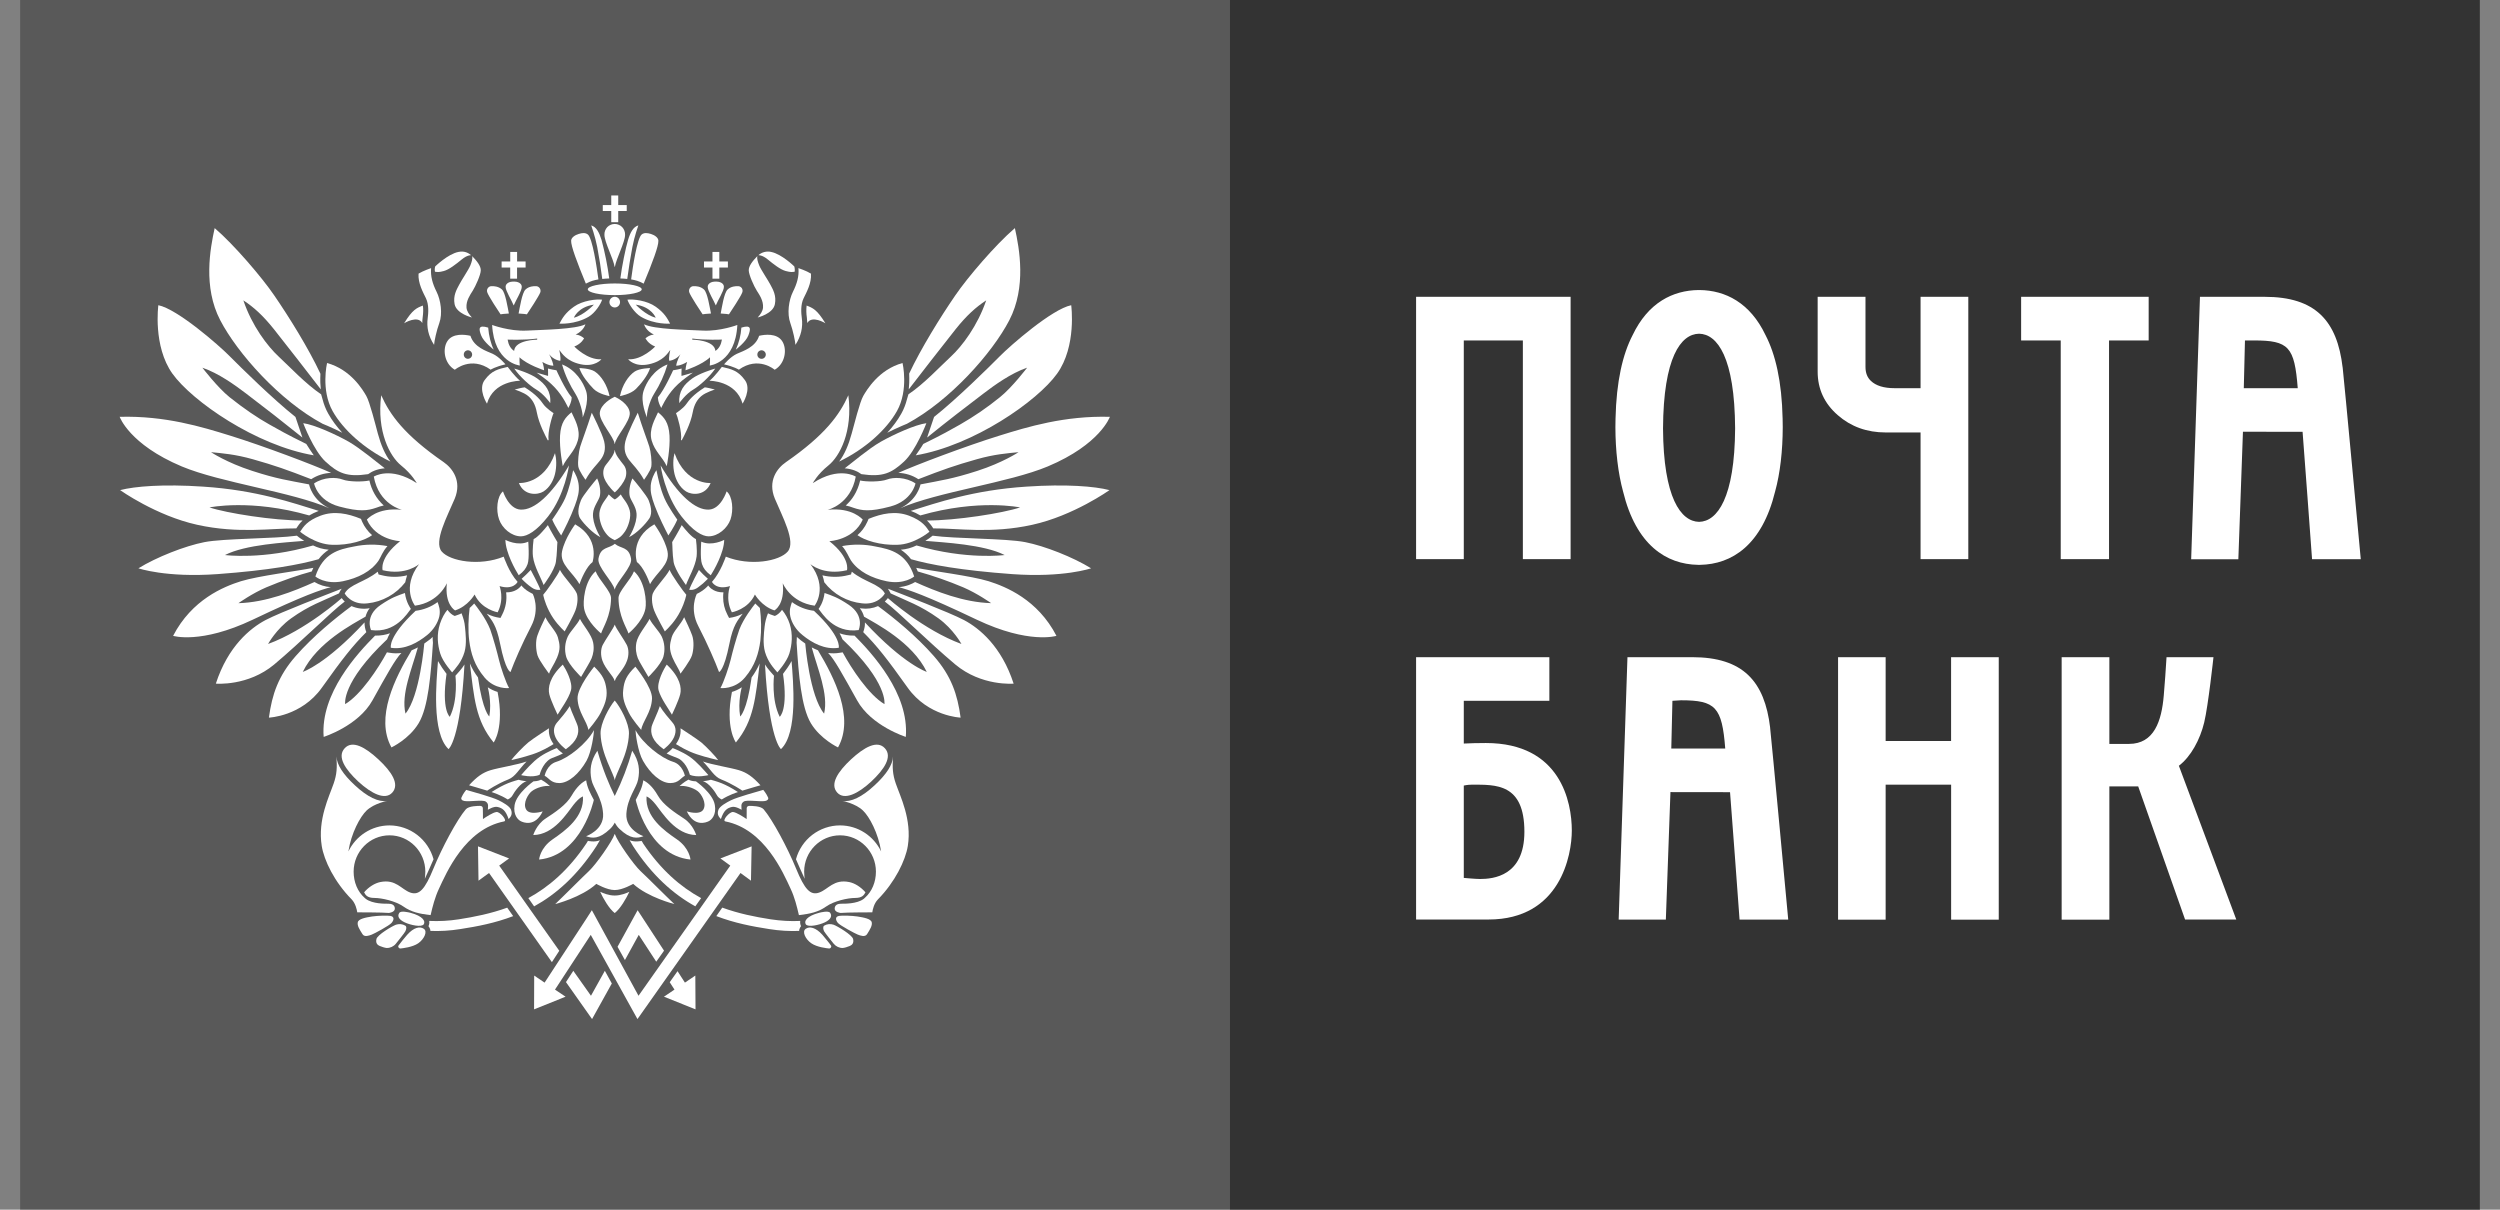 <svg width="62" height="30" viewBox="0 0 62 30" fill="none" xmlns="http://www.w3.org/2000/svg">
<rect x="0" y="0" width="62" height="30" fill="#808080" stroke="none"/>
<g clip-path="url(#clip0_2006_1092)">
<path opacity="0.5" fill-rule="evenodd" clip-rule="evenodd" d="M0.5 30H30.5V0H0.5V30Z" fill="#333333"/>
<path fill-rule="evenodd" clip-rule="evenodd" d="M30.5 30H61.5V0H30.5V30Z" fill="#333333"/>
<path fill-rule="evenodd" clip-rule="evenodd" d="M55.646 9.626C55.649 9.494 55.673 8.568 55.675 8.443H55.898C56.76 8.443 56.904 8.597 56.984 9.627H55.646V9.626ZM58.097 9.112C57.962 7.96 57.428 7.361 56.165 7.361H54.559L54.341 13.869H55.511C55.511 13.869 55.619 10.85 55.625 10.707L57.104 10.709C57.117 10.84 57.339 13.868 57.339 13.868H58.547C58.547 13.868 58.132 9.398 58.098 9.112H58.097ZM41.448 18.564C41.45 18.432 41.474 17.505 41.476 17.38L41.687 17.367C42.548 17.367 42.706 17.535 42.786 18.564H41.448V18.564ZM43.9 18.049C43.764 16.898 43.229 16.298 41.967 16.298H40.361L40.143 22.806H41.313C41.313 22.806 41.42 19.787 41.427 19.644L42.905 19.646C42.919 19.778 43.141 22.806 43.141 22.806H44.348C44.348 22.806 43.933 18.335 43.899 18.049H43.9ZM35.119 7.361V13.867H36.302V8.443H37.767V13.867H38.951V7.361H35.119ZM47.63 9.627H46.986C46.72 9.627 46.522 9.566 46.397 9.445C46.307 9.36 46.264 9.246 46.264 9.097V7.361H45.078V9.218C45.078 9.647 45.246 10.009 45.577 10.296C45.902 10.581 46.301 10.725 46.764 10.725H47.63V13.867H48.814V7.361H47.63V9.627ZM50.124 7.361V8.443H51.106V13.867H52.304V8.443H53.287V7.361H50.124ZM48.387 16.298V18.377H46.764V16.298H45.584V22.807H46.764V19.459H48.388V22.807H49.569V16.298H48.387ZM36.705 21.799C36.59 21.799 36.302 21.772 36.302 21.772V19.482C36.302 19.482 36.394 19.46 36.496 19.46C37.096 19.46 37.805 19.424 37.805 20.628C37.805 21.732 37.026 21.799 36.705 21.799ZM36.849 18.427C36.645 18.427 36.464 18.432 36.302 18.44V17.38H38.424V16.298H35.119V22.804H36.914C38.704 22.804 38.981 21.195 38.981 20.599C38.981 19.894 38.706 18.427 36.849 18.427ZM41.243 10.625C41.253 8.864 41.684 8.284 42.137 8.276C42.591 8.284 43.021 8.864 43.031 10.625V10.625C43.021 12.345 42.591 12.933 42.137 12.942C41.684 12.933 41.253 12.345 41.243 10.625ZM44.209 10.384C44.189 9.454 44.031 8.787 43.786 8.313C43.401 7.503 42.786 7.201 42.151 7.193L42.147 7.193H42.123C41.488 7.201 40.874 7.503 40.488 8.313C40.243 8.787 40.086 9.454 40.065 10.384L40.062 10.595V10.595C40.063 11.175 40.128 11.736 40.252 12.189C40.577 13.522 41.327 13.994 42.11 14.008L42.127 14.009H42.147L42.164 14.008C42.947 13.994 43.697 13.523 44.023 12.189C44.148 11.737 44.211 11.175 44.212 10.595L44.209 10.384ZM55.46 22.805L54.036 18.991C54.332 18.768 54.562 18.342 54.664 17.917C54.764 17.504 54.894 16.298 54.894 16.298H53.73C53.711 16.617 53.688 16.935 53.661 17.253C53.608 17.875 53.426 18.449 52.798 18.449H52.312C52.311 18.397 52.312 16.298 52.312 16.298H51.129V22.807H52.312V19.502C52.312 19.502 52.938 19.503 53.027 19.502L54.19 22.805H55.46H55.46Z" fill="white"/>
<path fill-rule="evenodd" clip-rule="evenodd" d="M9.454 9.802C9.671 10.288 10.027 10.787 11.003 11.461C11.219 11.611 11.459 11.925 11.278 12.366C11.093 12.806 10.75 13.432 10.954 13.677C11.161 13.92 11.895 14.048 12.492 13.805C12.492 13.805 12.617 14.187 12.837 14.431C12.837 14.431 12.733 14.641 12.389 14.535C12.389 14.535 12.515 14.848 12.342 15.185C12.342 15.185 11.942 15.116 11.77 14.744C11.77 14.744 11.608 15.033 11.287 15.138C11.287 15.138 11.024 15 11.082 14.464C11.082 14.464 10.886 14.941 10.291 15.021C10.291 15.021 9.946 14.581 10.393 13.99C10.393 13.99 10.072 14.28 9.489 14.141C9.489 14.141 9.396 13.839 9.923 13.421C9.923 13.421 9.327 13.398 9.098 12.887C9.098 12.887 9.35 12.574 9.968 12.644C9.968 12.644 9.396 12.516 9.27 11.82C9.27 11.82 9.682 11.553 10.336 11.982C10.336 11.982 10.22 11.762 9.946 11.542C9.671 11.321 9.338 10.706 9.454 9.802ZM11.854 16.8C11.773 16.693 11.706 16.577 11.653 16.454C11.757 17.298 11.792 17.867 12.243 18.414C12.243 18.414 12.515 18.048 12.34 17.16C12.254 17.134 12.172 17.096 12.097 17.045C12.097 17.045 12.2 17.406 12.135 17.768C12.135 17.768 11.974 17.65 11.854 16.8ZM11.074 16.712C10.996 16.611 10.925 16.505 10.862 16.394C10.825 16.885 10.696 18.174 11.124 18.578C11.124 18.578 11.417 18.361 11.519 16.479C11.457 16.585 11.349 16.697 11.295 16.758C11.295 16.758 11.367 17.355 11.155 17.777C11.155 17.777 10.944 17.614 11.074 16.712ZM10.056 17.698C10.414 17.263 10.522 15.96 10.522 15.96C10.572 15.926 10.621 15.889 10.673 15.849C10.691 15.832 10.712 15.815 10.73 15.796C10.73 15.843 10.732 15.893 10.737 15.942C10.685 16.727 10.624 17.535 10.382 17.937C10.145 18.332 9.708 18.536 9.708 18.536C9.301 17.8 9.793 16.813 10.209 16.127C10.259 16.108 10.31 16.083 10.363 16.056C10.218 16.584 9.941 17.214 10.056 17.698ZM9.041 15.436C9.039 15.518 9.054 15.601 9.085 15.677C8.743 16.017 8.489 16.343 7.982 17.055C7.474 17.768 6.669 17.797 6.669 17.797C6.747 17.219 6.902 16.763 7.333 16.271C7.764 15.779 8.314 15.329 8.718 15.031C8.86 15.094 9.017 15.112 9.168 15.083C9.12 15.145 9.085 15.217 9.065 15.293C8.758 15.471 7.869 15.927 7.509 16.663C7.509 16.663 8.071 16.483 9.041 15.436ZM8.405 14.717L8.437 14.656C8.45 14.636 8.46 14.617 8.475 14.6C8.143 14.73 6.966 15.179 6.585 15.378C6.204 15.58 5.652 16.032 5.353 16.954C5.353 16.954 6.148 17.026 6.803 16.477C7.459 15.927 8.224 15.161 8.55 14.918C8.522 14.893 8.497 14.864 8.475 14.833C8.475 14.833 7.586 15.627 6.648 15.971C6.648 15.971 6.848 15.602 7.22 15.335C7.671 15.011 8.01 14.902 8.405 14.717ZM7.731 14.172C7.744 14.141 7.757 14.111 7.771 14.082C7.381 14.162 6.411 14.28 5.976 14.414C5.543 14.55 4.759 14.87 4.293 15.769C4.293 15.769 4.976 15.982 6.266 15.369C7.555 14.754 7.96 14.627 8.205 14.561C8.062 14.552 7.922 14.508 7.799 14.434C7.284 14.666 6.596 14.94 5.913 14.959C5.913 14.959 6.249 14.718 6.604 14.566C6.987 14.405 7.409 14.257 7.731 14.172ZM7.764 13.527C7.89 13.586 7.987 13.616 8.152 13.633C8.062 13.693 7.977 13.767 7.901 13.868C7.446 14 6.67 14.145 5.392 14.238C4.115 14.33 3.433 14.094 3.433 14.094C3.878 13.818 4.589 13.539 5.069 13.445C5.549 13.351 6.81 13.362 7.363 13.285C7.369 13.292 7.436 13.347 7.545 13.413C7.08 13.455 6.089 13.502 5.579 13.765C5.579 13.765 6.521 13.891 7.764 13.527ZM7.668 12.783C7.733 12.745 7.81 12.706 7.905 12.67C7.258 12.473 6.37 12.155 5.032 12.068C4.052 12.002 3.345 12.06 2.979 12.155C2.979 12.155 3.872 12.791 4.892 13.015C5.913 13.241 6.742 13.099 7.348 13.104C7.387 13.044 7.433 12.975 7.504 12.908C6.795 12.912 5.617 12.726 5.195 12.584C5.195 12.584 6.223 12.367 7.668 12.783ZM7.665 12.013C7.668 12.032 7.744 12.401 8.166 12.605C7.258 12.202 5.469 11.971 4.506 11.567C3.206 11.02 2.968 10.337 2.968 10.337C4.094 10.307 5.003 10.585 5.705 10.803C6.526 11.057 7.776 11.53 8.213 11.727C8.037 11.733 7.866 11.787 7.718 11.884C7.108 11.647 6.823 11.546 6.269 11.389C5.83 11.265 5.507 11.241 5.233 11.214C5.233 11.214 5.618 11.472 6.253 11.677C6.881 11.881 7.154 11.914 7.665 12.013ZM7.596 11.01C7.632 11.075 7.74 11.23 7.782 11.292C6.346 11.048 4.766 9.949 4.277 9.268C3.789 8.586 3.927 7.569 3.927 7.569C4.401 7.665 5.431 8.564 5.697 8.835C5.964 9.104 6.769 9.898 7.327 10.34L7.5 10.851C7.04 10.48 6.574 10.117 6.104 9.76C5.831 9.553 5.425 9.258 5.019 9.119C5.019 9.119 5.393 9.609 5.693 9.85C6.04 10.127 6.394 10.368 6.684 10.529C6.942 10.672 7.074 10.754 7.596 11.01Z" fill="white"/>
<path fill-rule="evenodd" clip-rule="evenodd" d="M11.647 15.078C11.687 15.043 11.724 15.006 11.76 14.967C11.826 15.051 12.048 15.331 12.158 15.611C12.24 15.849 12.329 16.174 12.373 16.36C12.416 16.544 12.546 16.931 12.626 17.064C12.626 17.064 12.276 17.108 12.017 16.802C11.763 16.501 11.677 16.199 11.637 15.889C11.604 15.646 11.616 15.309 11.647 15.078ZM11.096 15.124C11.161 15.212 11.223 15.248 11.229 15.252L11.277 15.276L11.325 15.259C11.37 15.246 11.409 15.229 11.447 15.21C11.498 15.354 11.52 15.423 11.531 15.544C11.547 15.706 11.579 15.961 11.52 16.169C11.447 16.422 11.295 16.578 11.213 16.675C11.213 16.675 10.984 16.42 10.919 16.21C10.851 15.99 10.826 15.734 10.911 15.471C10.957 15.329 11.03 15.199 11.096 15.124ZM10.307 15.148C10.504 15.124 10.692 15.05 10.852 14.932C10.882 15.016 10.928 15.128 10.895 15.287C10.859 15.446 10.75 15.622 10.594 15.749C10.357 15.94 10.042 16.119 9.693 16.065C9.693 16.065 9.613 15.798 10.307 15.148ZM10.042 14.706C10.072 14.941 10.183 15.09 10.19 15.101C10.109 15.2 9.815 15.71 9.202 15.626C9.202 15.626 9.034 15.277 9.444 15C9.72 14.813 9.852 14.774 10.042 14.706ZM10.096 14.268C9.887 14.319 9.668 14.318 9.46 14.264L9.389 14.247L9.367 14.178C9.051 14.438 8.676 14.482 8.548 14.718C8.548 14.718 8.705 15.011 9.114 14.963C9.297 14.944 9.474 14.888 9.635 14.798C9.796 14.709 9.937 14.587 10.05 14.441C10.059 14.4 10.078 14.321 10.096 14.268ZM9.389 13.902C9.446 13.815 9.486 13.68 9.609 13.543C9.333 13.492 9.05 13.495 8.776 13.554C8.399 13.625 8.014 13.715 7.821 14.297C7.821 14.297 8.062 14.505 8.503 14.415C8.877 14.337 9.202 14.175 9.389 13.902ZM9.228 13.272C9.123 13.181 9.039 13.067 8.982 12.94L8.952 12.868C8.625 12.733 8.284 12.664 7.949 12.789C7.615 12.916 7.527 13.06 7.443 13.187C7.443 13.187 7.814 13.501 8.238 13.511C8.663 13.526 9.056 13.4 9.228 13.272ZM9.327 12.593C9.383 12.571 9.446 12.551 9.517 12.536C9.337 12.372 9.213 12.155 9.161 11.916C9.009 11.952 8.653 11.952 8.496 11.892C8.338 11.831 8.03 11.828 7.789 11.989C7.789 11.989 7.869 12.417 8.414 12.562C8.928 12.699 9.117 12.664 9.327 12.593ZM9.13 11.759L9.202 11.713C9.212 11.707 9.334 11.631 9.542 11.614C9.367 11.482 8.947 11.127 8.653 10.957C8.329 10.774 7.793 10.531 7.52 10.495C7.52 10.495 7.776 11.173 8.073 11.448C8.383 11.733 8.6 11.838 9.13 11.759ZM9.682 11.447C9.55 11.275 9.448 11.038 9.372 10.758C9.311 10.531 9.169 9.966 9.085 9.821C9.002 9.674 8.7 9.163 8.111 9.003C8.111 9.003 7.954 9.671 8.25 10.197C8.506 10.652 9.03 11.132 9.682 11.447ZM12.953 14.546C13.025 14.622 13.082 14.662 13.213 14.729C13.213 14.729 13.401 15.092 13.173 15.531C12.944 15.97 12.753 16.416 12.661 16.666C12.661 16.666 12.539 16.647 12.402 15.961C12.311 15.496 12.194 15.379 12.072 15.22C12.205 15.287 12.312 15.307 12.322 15.309L12.412 15.325L12.454 15.243C12.542 15.073 12.576 14.88 12.552 14.69C12.764 14.695 12.877 14.587 12.921 14.533C12.924 14.526 12.928 14.523 12.93 14.518L12.953 14.546Z" fill="white"/>
<path fill-rule="evenodd" clip-rule="evenodd" d="M7.946 9.282C7.943 9.352 7.942 9.422 7.944 9.492L7.956 9.656C7.607 9.206 7.191 8.665 6.794 8.165C6.521 7.823 6.291 7.616 6.035 7.449C6.249 8.083 6.637 8.589 6.91 8.842C7.182 9.094 7.579 9.52 7.964 9.779L8.001 9.908C8.031 10.026 8.077 10.147 8.142 10.261C8.231 10.421 8.349 10.579 8.489 10.732C8.377 10.675 8.249 10.615 8.119 10.559L8 10.509C6.938 9.94 5.887 8.76 5.461 7.94C5.033 7.119 5.212 6.167 5.324 5.657C5.806 6.07 6.499 6.883 6.801 7.326C7.173 7.868 7.651 8.637 7.944 9.263L7.946 9.282ZM22.824 12.783C22.749 12.738 22.67 12.7 22.588 12.67C23.234 12.473 24.123 12.155 25.46 12.068C26.44 12.002 27.149 12.06 27.515 12.155C27.515 12.155 26.622 12.791 25.6 13.015C24.58 13.241 23.751 13.099 23.145 13.104C23.101 13.033 23.048 12.967 22.988 12.908C23.698 12.912 24.877 12.726 25.298 12.584C25.298 12.584 24.27 12.367 22.824 12.783ZM22.828 12.013C22.825 12.032 22.749 12.401 22.326 12.605C23.234 12.202 25.025 11.971 25.986 11.567C27.287 11.02 27.525 10.337 27.525 10.337C26.399 10.307 25.489 10.585 24.788 10.803C23.967 11.057 22.717 11.53 22.278 11.727C22.443 11.733 22.622 11.782 22.775 11.884C23.386 11.647 23.67 11.546 24.225 11.389C24.662 11.265 24.985 11.241 25.26 11.214C25.26 11.214 24.875 11.472 24.24 11.677C23.61 11.88 23.338 11.914 22.828 12.013ZM22.897 11.01C22.862 11.075 22.753 11.23 22.711 11.292C24.147 11.048 25.727 9.949 26.215 9.268C26.706 8.586 26.566 7.569 26.566 7.569C26.091 7.665 25.062 8.564 24.795 8.835C24.529 9.104 23.724 9.898 23.165 10.34L22.992 10.851C23.469 10.462 24.036 10.029 24.39 9.76C24.661 9.553 25.068 9.258 25.473 9.118C25.473 9.118 25.101 9.609 24.799 9.85C24.488 10.103 24.157 10.33 23.809 10.529C23.552 10.672 23.419 10.754 22.897 11.01ZM22.548 9.282C22.55 9.347 22.552 9.417 22.549 9.492L22.537 9.656C22.885 9.206 23.302 8.665 23.699 8.165C23.972 7.823 24.203 7.616 24.458 7.449C24.242 8.083 23.857 8.589 23.583 8.842C23.31 9.094 22.916 9.52 22.529 9.779L22.491 9.908C22.461 10.026 22.416 10.147 22.351 10.261C22.261 10.421 22.145 10.579 22.004 10.732C22.116 10.675 22.244 10.615 22.374 10.559L22.493 10.509C23.555 9.94 24.607 8.76 25.032 7.94C25.457 7.119 25.282 6.167 25.169 5.657C24.687 6.07 23.993 6.883 23.691 7.326C23.319 7.868 22.843 8.637 22.548 9.263V9.282ZM9.301 15.764C8.863 16.206 7.942 17.198 8.027 18.275C8.027 18.275 8.885 18.005 9.237 17.369C9.59 16.735 9.808 16.337 9.955 16.194C9.86 16.206 9.765 16.206 9.673 16.19L9.596 16.178C9.378 16.579 8.947 17.233 8.56 17.462C8.56 17.462 8.461 16.931 9.6 15.855C9.616 15.811 9.639 15.76 9.671 15.705C9.567 15.743 9.448 15.765 9.315 15.763L9.301 15.764ZM21.039 9.802C20.821 10.288 20.464 10.787 19.492 11.461C19.273 11.611 19.033 11.925 19.216 12.366C19.399 12.806 19.744 13.432 19.537 13.677C19.331 13.92 18.598 14.048 18 13.805C18 13.805 17.875 14.187 17.657 14.431C17.657 14.431 17.759 14.641 18.105 14.535C18.105 14.535 17.979 14.848 18.15 15.185C18.15 15.185 18.551 15.116 18.722 14.744C18.722 14.744 18.883 15.033 19.205 15.138C19.205 15.138 19.47 15 19.412 14.464C19.412 14.464 19.606 14.941 20.203 15.021C20.203 15.021 20.547 14.581 20.098 13.99C20.098 13.99 20.42 14.28 21.005 14.141C21.005 14.141 21.096 13.839 20.568 13.421C20.568 13.421 21.166 13.398 21.396 12.887C21.396 12.887 21.143 12.574 20.524 12.644C20.524 12.644 21.096 12.516 21.223 11.82C21.223 11.82 20.81 11.553 20.157 11.982C20.157 11.982 20.271 11.762 20.546 11.542C20.821 11.321 21.155 10.706 21.039 9.802ZM18.64 16.8C18.719 16.692 18.786 16.576 18.84 16.454C18.738 17.298 18.7 17.867 18.25 18.413C18.25 18.413 17.979 18.048 18.152 17.16C18.229 17.138 18.313 17.101 18.396 17.045C18.396 17.045 18.293 17.406 18.356 17.768C18.356 17.768 18.521 17.65 18.64 16.8ZM19.419 16.712C19.473 16.643 19.578 16.498 19.631 16.394C19.668 16.885 19.796 18.174 19.368 18.578C19.368 18.578 19.076 18.361 18.972 16.479C19.035 16.585 19.143 16.697 19.195 16.758C19.195 16.758 19.125 17.355 19.337 17.777C19.337 17.777 19.549 17.614 19.419 16.712ZM20.438 17.698C20.077 17.263 19.97 15.96 19.97 15.96C19.897 15.91 19.827 15.856 19.762 15.796C19.762 15.843 19.76 15.893 19.756 15.942C19.806 16.727 19.87 17.534 20.11 17.937C20.348 18.332 20.783 18.536 20.783 18.536C21.193 17.8 20.698 16.813 20.285 16.127C20.232 16.106 20.181 16.083 20.131 16.056C20.275 16.584 20.551 17.214 20.438 17.698ZM21.45 15.436C21.454 15.519 21.437 15.589 21.426 15.623C21.421 15.642 21.415 15.659 21.408 15.677C21.749 16.017 22.004 16.343 22.511 17.055C23.019 17.768 23.823 17.797 23.823 17.797C23.746 17.219 23.591 16.763 23.16 16.271C22.73 15.779 22.18 15.329 21.775 15.031C21.646 15.088 21.504 15.108 21.364 15.089C21.351 15.088 21.337 15.086 21.324 15.083C21.378 15.155 21.41 15.227 21.428 15.293C21.734 15.471 22.625 15.927 22.984 16.663C22.984 16.663 22.421 16.483 21.45 15.436ZM22.089 14.717L22.055 14.656C22.044 14.636 22.032 14.618 22.02 14.6C22.35 14.73 23.528 15.179 23.908 15.378C24.289 15.58 24.839 16.032 25.138 16.954C25.138 16.954 24.345 17.026 23.689 16.477C23.033 15.927 22.268 15.161 21.943 14.918C21.976 14.887 22 14.858 22.019 14.833C22.019 14.833 22.907 15.627 23.844 15.971C23.844 15.971 23.644 15.602 23.274 15.335C22.821 15.011 22.484 14.902 22.089 14.717ZM22.761 14.172C22.749 14.142 22.736 14.112 22.722 14.082C23.111 14.162 24.082 14.28 24.517 14.414C24.949 14.55 25.735 14.87 26.2 15.769C26.2 15.769 25.517 15.982 24.226 15.369C22.936 14.754 22.534 14.627 22.288 14.561C22.483 14.546 22.622 14.479 22.695 14.434C23.209 14.666 23.897 14.94 24.58 14.958C24.58 14.958 24.242 14.718 23.889 14.566C23.522 14.411 23.145 14.279 22.761 14.172ZM22.73 13.527C22.608 13.586 22.476 13.623 22.341 13.633C22.431 13.693 22.517 13.767 22.594 13.868C23.048 14 23.821 14.145 25.101 14.238C26.378 14.33 27.059 14.094 27.059 14.094C26.614 13.818 25.906 13.539 25.425 13.445C24.944 13.351 23.683 13.362 23.129 13.285C23.072 13.332 23.011 13.375 22.948 13.413C23.413 13.455 24.404 13.502 24.915 13.765C24.915 13.765 23.972 13.891 22.73 13.527Z" fill="white"/>
<path fill-rule="evenodd" clip-rule="evenodd" d="M18.845 15.078C18.806 15.042 18.768 15.005 18.731 14.967C18.666 15.051 18.444 15.331 18.336 15.611C18.253 15.849 18.164 16.174 18.121 16.36C18.076 16.544 17.945 16.931 17.866 17.064C17.866 17.064 18.216 17.108 18.475 16.802C18.73 16.501 18.816 16.199 18.857 15.889C18.885 15.619 18.881 15.347 18.845 15.078ZM19.395 15.124C19.331 15.212 19.269 15.248 19.263 15.252L19.216 15.276L19.166 15.259C19.125 15.246 19.084 15.23 19.046 15.21C19.003 15.317 18.974 15.429 18.962 15.544C18.944 15.706 18.914 15.961 18.972 16.169C19.046 16.422 19.195 16.578 19.279 16.675C19.279 16.675 19.509 16.42 19.575 16.21C19.642 15.99 19.667 15.734 19.584 15.471C19.543 15.345 19.479 15.227 19.395 15.124ZM20.186 15.148C19.989 15.124 19.801 15.05 19.641 14.932C19.612 15.016 19.565 15.128 19.6 15.287C19.633 15.446 19.742 15.622 19.901 15.749C20.135 15.94 20.451 16.119 20.801 16.065C20.801 16.065 20.881 15.798 20.186 15.148ZM20.449 14.706C20.422 14.941 20.31 15.09 20.301 15.101C20.383 15.2 20.677 15.71 21.294 15.626C21.294 15.626 21.458 15.277 21.05 15C20.771 14.813 20.64 14.774 20.449 14.706ZM20.396 14.268C20.605 14.319 20.825 14.318 21.034 14.264L21.105 14.247L21.125 14.178C21.441 14.438 21.816 14.482 21.945 14.718C21.945 14.718 21.788 15.011 21.379 14.963C21.196 14.944 21.018 14.888 20.858 14.799C20.697 14.709 20.555 14.587 20.442 14.441C20.431 14.383 20.416 14.324 20.396 14.268ZM21.105 13.902C21.047 13.815 21.005 13.68 20.884 13.543C21.16 13.492 21.442 13.495 21.716 13.554C22.094 13.625 22.479 13.715 22.672 14.297C22.672 14.297 22.428 14.505 21.988 14.415C21.616 14.337 21.291 14.175 21.105 13.902ZM21.265 13.272C21.36 13.189 21.447 13.081 21.51 12.94L21.541 12.868C21.869 12.733 22.21 12.664 22.543 12.789C22.878 12.916 22.965 13.06 23.051 13.187C23.051 13.187 22.68 13.501 22.254 13.511C21.829 13.526 21.436 13.4 21.265 13.272ZM21.166 12.593C21.104 12.569 21.04 12.55 20.974 12.536C21.12 12.408 21.263 12.21 21.332 11.916C21.484 11.952 21.84 11.952 21.998 11.892C22.155 11.831 22.463 11.828 22.704 11.989C22.704 11.989 22.625 12.417 22.079 12.562C21.563 12.699 21.375 12.664 21.166 12.593ZM21.362 11.759L21.291 11.713C21.281 11.707 21.159 11.631 20.949 11.614C21.126 11.482 21.543 11.127 21.84 10.957C22.164 10.774 22.699 10.531 22.974 10.495C22.974 10.495 22.717 11.173 22.419 11.448C22.11 11.733 21.893 11.838 21.362 11.759ZM20.81 11.447C20.942 11.275 21.044 11.038 21.12 10.758C21.183 10.531 21.324 9.966 21.408 9.821C21.493 9.674 21.794 9.163 22.383 9.003C22.383 9.003 22.54 9.671 22.243 10.197C21.987 10.652 21.463 11.132 20.81 11.447ZM17.542 14.546C17.466 14.623 17.377 14.684 17.28 14.729C17.28 14.729 17.09 15.092 17.32 15.531C17.547 15.97 17.739 16.416 17.832 16.666C17.832 16.666 17.954 16.647 18.09 15.961C18.182 15.496 18.299 15.379 18.419 15.22C18.287 15.287 18.181 15.307 18.172 15.309L18.081 15.325L18.039 15.243C17.969 15.109 17.933 14.959 17.934 14.807C17.934 14.765 17.936 14.726 17.941 14.69C17.728 14.695 17.615 14.587 17.573 14.533C17.568 14.526 17.565 14.523 17.562 14.518L17.542 14.546Z" fill="white"/>
<path fill-rule="evenodd" clip-rule="evenodd" d="M21.193 15.764C21.629 16.206 22.552 17.198 22.464 18.275C22.464 18.275 21.607 18.005 21.256 17.369C20.902 16.735 20.686 16.337 20.537 16.194C20.631 16.206 20.726 16.206 20.82 16.19L20.898 16.178C21.115 16.579 21.546 17.233 21.934 17.462C21.934 17.462 22.032 16.931 20.893 15.855C20.873 15.803 20.849 15.753 20.821 15.705C20.925 15.743 21.044 15.765 21.177 15.763L21.193 15.764ZM14.577 7.175C14.577 7.096 14.878 7.03 15.246 7.03C15.617 7.03 15.915 7.096 15.915 7.175C15.915 7.254 15.616 7.319 15.246 7.319C14.877 7.319 14.577 7.254 14.577 7.175ZM15.377 7.493C15.377 7.51 15.374 7.527 15.367 7.543C15.361 7.559 15.351 7.574 15.339 7.586C15.327 7.598 15.312 7.608 15.297 7.615C15.281 7.622 15.264 7.625 15.246 7.625C15.211 7.625 15.178 7.611 15.153 7.586C15.128 7.561 15.114 7.528 15.114 7.493C15.114 7.419 15.174 7.36 15.246 7.36C15.319 7.36 15.377 7.419 15.377 7.493ZM14.529 7.034C14.308 6.498 14.159 6.101 14.164 5.969C14.168 5.889 14.262 5.829 14.352 5.802C14.439 5.774 14.518 5.768 14.577 5.814C14.694 5.904 14.8 6.628 14.841 6.929C14.729 6.951 14.66 6.965 14.529 7.034ZM14.936 6.918C14.992 6.911 15.05 6.908 15.109 6.906C15.066 6.583 15.002 6.264 14.918 5.95C14.859 5.76 14.786 5.625 14.662 5.59C14.662 5.59 14.758 5.854 14.811 6.126C14.863 6.399 14.903 6.659 14.936 6.918ZM14.232 7.879C14.477 7.82 14.729 7.555 14.729 7.555C14.332 7.613 14.232 7.879 14.232 7.879ZM14.599 7.855C14.257 8.056 13.874 8.026 13.874 8.026C13.948 7.888 14.018 7.761 14.232 7.607C14.446 7.452 14.795 7.413 14.932 7.432C14.902 7.535 14.762 7.759 14.599 7.855ZM13.322 8.424V8.396C12.985 8.44 12.589 8.422 12.589 8.422C12.609 8.548 12.661 8.644 12.75 8.703C12.771 8.426 13.322 8.424 13.322 8.424ZM12.205 8.059C12.205 8.059 12.631 8.219 13.057 8.199C13.481 8.177 14.266 8.168 14.518 8.043C14.518 8.043 14.477 8.205 14.275 8.298C14.275 8.298 14.381 8.298 14.485 8.39C14.485 8.39 14.424 8.524 14.243 8.594C14.243 8.594 14.567 8.934 14.915 8.91C14.915 8.91 14.755 9.111 14.4 9.034C14.045 8.957 13.931 8.755 13.87 8.678C13.87 8.678 13.916 8.871 13.895 8.948C13.895 8.948 13.738 8.938 13.617 8.784C13.617 8.784 13.705 8.938 13.724 9.069C13.724 9.069 13.626 9.08 13.45 8.976C13.45 8.976 13.487 9.072 13.494 9.183C13.494 9.183 13.083 9.05 12.884 8.861C12.884 8.861 12.881 8.992 12.891 9.065C12.891 9.065 12.254 9 12.205 8.059ZM12.107 8.125C12.123 8.328 12.174 8.529 12.245 8.671C12.245 8.671 11.994 8.481 11.933 8.319C11.871 8.158 11.856 8.047 12.107 8.125ZM11.604 8.898C11.631 8.898 11.658 8.887 11.678 8.867C11.697 8.847 11.709 8.821 11.709 8.793C11.709 8.765 11.697 8.738 11.678 8.718C11.658 8.698 11.631 8.687 11.604 8.687C11.59 8.687 11.576 8.69 11.564 8.696C11.551 8.701 11.54 8.709 11.53 8.719C11.521 8.729 11.514 8.74 11.509 8.753C11.504 8.766 11.501 8.779 11.502 8.793C11.502 8.852 11.547 8.898 11.604 8.898ZM12.218 8.774C12.386 8.852 12.535 9.036 12.535 9.036C12.281 9.094 12.168 9.168 12.168 9.168C11.681 8.821 11.28 9.17 11.28 9.17C11.017 9.02 10.966 8.651 11.098 8.456C11.229 8.259 11.527 8.295 11.667 8.328C11.757 8.614 12.067 8.706 12.218 8.774ZM12.591 9.099C12.591 9.099 12.767 9.338 12.897 9.443C12.897 9.443 12.242 9.437 12.077 10.011C12.077 10.011 11.85 9.659 12.016 9.43C12.194 9.184 12.358 9.154 12.591 9.099Z" fill="white"/>
<path fill-rule="evenodd" clip-rule="evenodd" d="M13.309 9.242C13.309 9.242 13.521 9.305 13.592 9.323C13.592 9.323 13.594 9.199 13.59 9.14C13.653 9.155 13.732 9.176 13.8 9.183C13.8 9.183 14.011 9.66 14.177 9.852C14.177 9.852 14.186 9.957 14.094 10.118C14.094 10.118 13.974 9.837 13.759 9.61C13.638 9.484 13.561 9.419 13.309 9.242ZM12.753 9.14C12.821 9.158 13.159 9.265 13.322 9.385C13.527 9.533 13.668 9.703 13.646 9.997C13.646 9.997 13.481 9.764 13.298 9.66C13.153 9.576 12.891 9.344 12.753 9.14ZM12.758 6.983C12.82 6.983 12.94 7.013 12.94 7.114C12.94 7.217 12.785 7.462 12.742 7.572H12.738C12.697 7.462 12.539 7.217 12.539 7.114C12.539 7.013 12.661 6.983 12.723 6.983L12.758 6.983ZM12.62 7.775C12.591 7.632 12.535 7.261 12.449 7.18C12.366 7.101 12.243 7.093 12.183 7.097C12.166 7.098 12.149 7.103 12.134 7.112C12.119 7.121 12.106 7.133 12.097 7.147C12.087 7.162 12.081 7.178 12.078 7.196C12.076 7.213 12.078 7.231 12.083 7.247C12.107 7.333 12.378 7.744 12.414 7.795C12.477 7.784 12.465 7.788 12.62 7.775ZM12.861 7.775C12.891 7.632 12.946 7.261 13.033 7.18C13.115 7.101 13.238 7.093 13.298 7.097C13.316 7.098 13.332 7.103 13.348 7.112C13.363 7.121 13.376 7.133 13.385 7.147C13.395 7.162 13.402 7.178 13.404 7.195C13.407 7.213 13.406 7.23 13.401 7.247C13.374 7.333 13.103 7.744 13.067 7.795C13.005 7.784 13.017 7.788 12.861 7.775ZM13.035 6.484H12.824V6.248H12.654V6.485H12.44V6.634H12.653V6.911H12.823V6.634H13.035V6.484ZM10.473 8.011C10.473 7.964 10.475 7.919 10.482 7.874C10.498 7.758 10.5 7.66 10.487 7.578C10.335 7.637 10.232 7.675 10.022 8.017C10.022 8.017 10.357 7.809 10.473 8.011ZM10.765 8.552C10.77 8.468 10.825 8.199 10.895 8.011C10.98 7.777 10.93 7.441 10.827 7.236C10.728 7.038 10.674 6.853 10.691 6.649C10.691 6.649 10.494 6.716 10.38 6.786C10.362 7.024 10.498 7.261 10.563 7.396C10.64 7.555 10.624 7.763 10.607 7.891C10.577 8.107 10.621 8.336 10.765 8.552ZM10.787 6.739C10.778 6.695 10.78 6.65 10.793 6.607C10.793 6.607 11.106 6.301 11.368 6.248C11.533 6.213 11.634 6.288 11.684 6.329C11.684 6.329 11.592 6.319 11.452 6.434C11.312 6.549 11.138 6.686 11.008 6.721C10.878 6.756 10.851 6.746 10.787 6.739ZM11.71 6.352C11.826 6.471 11.926 6.596 11.923 6.705C11.922 6.818 11.792 7.101 11.725 7.208C11.657 7.316 11.557 7.457 11.569 7.628C11.575 7.714 11.634 7.801 11.704 7.874C11.704 7.874 11.322 7.783 11.274 7.544C11.234 7.331 11.324 7.182 11.386 7.064C11.442 6.952 11.618 6.694 11.663 6.586C11.703 6.488 11.725 6.406 11.71 6.352ZM13.939 9.038C14.014 9.312 14.144 9.568 14.272 9.769C14.387 9.954 14.46 10.252 14.45 10.353C14.45 10.353 14.622 9.968 14.535 9.696C14.465 9.485 14.28 9.17 13.939 9.038ZM14.368 9.128C14.368 9.128 14.63 9.133 14.752 9.214C14.91 9.319 15.059 9.549 15.117 9.824C15.117 9.824 14.852 9.777 14.722 9.646C14.591 9.513 14.43 9.316 14.368 9.128ZM13.014 9.606C12.964 9.61 12.829 9.641 12.764 9.661C12.764 9.661 12.986 9.727 13.098 9.821C13.194 9.9 13.276 10.022 13.313 10.228C13.368 10.516 13.534 10.826 13.584 10.919L13.605 10.916C13.575 10.717 13.696 10.306 13.729 10.246C13.729 10.246 13.551 10.134 13.47 10.018C13.41 9.932 13.305 9.789 13.014 9.606ZM14.174 10.225C14.238 10.376 14.411 10.644 14.33 10.924C14.25 11.204 14.069 11.324 13.957 11.562C13.957 11.562 13.87 11.133 13.889 10.802C13.909 10.472 14.028 10.345 14.174 10.225ZM14.676 10.236C14.676 10.236 14.936 10.746 14.983 10.946C15.028 11.144 14.986 11.277 14.897 11.398C14.811 11.517 14.66 11.647 14.521 11.899C14.521 11.899 14.361 11.684 14.342 11.572C14.323 11.46 14.353 11.192 14.388 11.08C14.422 10.966 14.559 10.605 14.676 10.236ZM14.809 11.865C14.752 11.928 14.449 12.297 14.408 12.405C14.367 12.512 14.296 12.716 14.39 12.859C14.485 13.001 14.703 13.226 14.89 13.322C14.89 13.322 14.685 12.998 14.707 12.732C14.719 12.561 14.85 12.41 14.875 12.306C14.9 12.203 14.884 12.027 14.809 11.865ZM14.214 11.661C14.261 11.727 14.342 11.886 14.353 12.041C14.365 12.193 14.34 12.316 14.257 12.54C14.154 12.823 13.992 13.137 13.917 13.279C13.917 13.279 13.774 13.072 13.695 12.887C13.695 12.887 13.918 12.578 14.015 12.359C14.124 12.102 14.17 11.864 14.214 11.661ZM14.111 11.542C14.111 11.542 14.014 12.269 13.592 12.808C13.306 13.173 13.073 13.301 12.919 13.301C12.687 13.301 12.454 13.105 12.377 12.88C12.297 12.658 12.323 12.31 12.474 12.186C12.474 12.186 12.612 12.622 12.909 12.638C13.246 12.658 13.678 12.276 14.111 11.542Z" fill="white"/>
<path fill-rule="evenodd" clip-rule="evenodd" d="M13.764 11.238C13.799 11.368 13.81 11.567 13.764 11.755C13.729 11.899 13.643 12.084 13.478 12.189C13.335 12.28 12.996 12.301 12.869 11.979C12.869 11.979 13.485 12.026 13.764 11.238ZM14.771 14.168C14.855 14.387 15.155 14.663 15.154 14.834C15.149 15.285 14.953 15.562 14.907 15.71C14.907 15.71 14.549 15.424 14.486 15.095C14.453 14.926 14.49 14.418 14.771 14.168ZM14.37 14.488C14.411 14.37 14.544 14.05 14.695 13.94C14.695 13.94 14.89 13.36 14.264 13.003C14.264 13.003 14.007 13.348 13.939 13.673C13.87 14 14.211 14.194 14.37 14.488ZM13.587 13.023C13.487 13.147 13.344 13.317 13.234 13.37C13.234 13.37 13.197 13.629 13.217 13.801C13.251 14.057 13.411 14.317 13.481 14.508C13.481 14.508 13.755 14.146 13.786 13.934C13.817 13.721 13.813 13.546 13.824 13.444C13.824 13.444 13.671 13.193 13.587 13.023ZM12.864 14.266C12.787 14.146 12.538 13.708 12.534 13.389C12.534 13.389 12.842 13.555 13.101 13.433C13.101 13.433 13.134 13.848 13.085 13.988C13.043 14.102 12.99 14.17 12.864 14.266ZM12.936 14.354C12.986 14.31 13.11 14.195 13.162 14.135C13.162 14.135 13.366 14.514 13.401 14.626C13.401 14.626 13.298 14.653 13.185 14.57C13.095 14.507 13.012 14.434 12.936 14.354ZM13.885 14.132C13.861 14.227 13.529 14.693 13.472 14.75C13.472 14.75 13.497 14.918 13.62 15.161C13.742 15.402 13.913 15.573 14.004 15.659C14.004 15.659 14.21 15.298 14.27 15.14C14.338 14.959 14.33 14.78 14.302 14.713C14.232 14.556 13.992 14.328 13.885 14.132ZM14.383 15.349C14.456 15.499 14.677 15.745 14.711 15.939C14.739 16.091 14.714 16.216 14.673 16.323C14.631 16.425 14.5 16.631 14.411 16.788C14.411 16.788 14.109 16.498 14.043 16.293C13.994 16.122 14.008 15.94 14.084 15.78C14.156 15.642 14.314 15.492 14.383 15.349ZM13.527 15.307C13.605 15.482 13.792 15.653 13.835 15.805C13.885 15.984 13.902 16.097 13.816 16.306C13.74 16.488 13.648 16.596 13.617 16.707C13.617 16.707 13.372 16.385 13.33 16.252C13.29 16.118 13.277 15.897 13.328 15.759C13.377 15.617 13.466 15.436 13.527 15.307ZM14.736 16.533C14.736 16.533 14.313 17.049 14.323 17.323C14.336 17.664 14.56 17.892 14.591 18.101C14.591 18.101 14.812 17.847 14.897 17.677C14.992 17.486 15.064 17.323 15.041 17.106C15.014 16.889 14.958 16.75 14.736 16.533ZM13.957 16.482C14.025 16.581 14.213 16.919 14.16 17.119C14.107 17.321 13.899 17.603 13.828 17.724C13.828 17.724 13.661 17.377 13.623 17.218C13.586 17.06 13.62 16.8 13.957 16.482ZM15.25 6.616C15.279 6.422 15.502 6.004 15.502 5.823C15.503 5.788 15.498 5.753 15.485 5.721C15.473 5.688 15.455 5.659 15.431 5.633C15.407 5.608 15.378 5.588 15.346 5.575C15.314 5.561 15.28 5.554 15.246 5.554C15.211 5.554 15.177 5.561 15.145 5.575C15.113 5.588 15.084 5.608 15.06 5.633C15.037 5.659 15.018 5.688 15.006 5.721C14.994 5.753 14.988 5.788 14.99 5.823C14.99 6.004 15.214 6.422 15.242 6.616H15.25ZM15.963 7.034C16.186 6.498 16.334 6.101 16.328 5.969C16.325 5.889 16.23 5.829 16.143 5.802C16.053 5.774 15.973 5.768 15.915 5.814C15.8 5.904 15.691 6.629 15.652 6.929C15.766 6.951 15.833 6.965 15.963 7.034ZM15.556 6.918C15.501 6.911 15.443 6.908 15.385 6.906C15.42 6.618 15.518 6.138 15.576 5.95C15.633 5.76 15.706 5.625 15.831 5.59C15.831 5.59 15.735 5.854 15.683 6.126C15.633 6.389 15.591 6.653 15.556 6.918ZM15.766 7.555C15.766 7.555 16.015 7.82 16.262 7.879C16.262 7.879 16.161 7.612 15.766 7.555ZM15.56 7.432C15.699 7.413 16.047 7.452 16.262 7.607C16.477 7.761 16.546 7.888 16.619 8.026C16.619 8.026 16.236 8.056 15.894 7.855C15.732 7.758 15.592 7.535 15.56 7.432ZM17.742 8.703C17.832 8.644 17.883 8.548 17.904 8.421C17.904 8.421 17.507 8.44 17.169 8.396V8.424C17.169 8.424 17.721 8.427 17.742 8.703ZM17.602 9.065C17.612 8.991 17.608 8.861 17.608 8.861C17.409 9.05 17 9.183 17 9.183C17.006 9.072 17.041 8.976 17.041 8.976C16.867 9.08 16.769 9.069 16.769 9.069C16.787 8.938 16.876 8.784 16.876 8.784C16.809 8.873 16.709 8.932 16.598 8.948C16.576 8.871 16.623 8.678 16.623 8.678C16.562 8.755 16.449 8.957 16.092 9.034C15.736 9.112 15.578 8.91 15.578 8.91C15.925 8.934 16.248 8.594 16.248 8.594C16.068 8.524 16.008 8.39 16.008 8.39C16.113 8.298 16.218 8.298 16.218 8.298C16.015 8.205 15.973 8.043 15.973 8.043C16.228 8.168 17.011 8.177 17.437 8.199C17.863 8.219 18.286 8.059 18.286 8.059C18.238 9 17.602 9.065 17.602 9.065ZM18.386 8.125C18.373 8.314 18.327 8.499 18.248 8.671C18.248 8.671 18.499 8.481 18.559 8.319C18.62 8.158 18.637 8.047 18.386 8.125ZM18.992 8.793C18.992 8.765 18.98 8.738 18.961 8.719C18.941 8.699 18.915 8.688 18.887 8.687C18.859 8.687 18.832 8.699 18.812 8.718C18.793 8.738 18.782 8.765 18.782 8.793C18.782 8.821 18.793 8.848 18.812 8.868C18.832 8.888 18.859 8.899 18.887 8.899C18.915 8.899 18.941 8.888 18.961 8.868C18.981 8.848 18.992 8.821 18.992 8.793ZM18.826 8.328C18.967 8.294 19.263 8.26 19.395 8.456C19.528 8.651 19.476 9.02 19.212 9.17C19.212 9.17 18.81 8.82 18.324 9.168C18.324 9.168 18.21 9.094 17.957 9.036C17.957 9.036 18.107 8.852 18.275 8.774C18.425 8.706 18.737 8.614 18.826 8.328ZM17.902 9.099C17.902 9.099 17.726 9.338 17.596 9.443C17.596 9.443 18.251 9.437 18.416 10.011C18.416 10.011 18.643 9.659 18.476 9.43C18.299 9.184 18.135 9.154 17.902 9.099Z" fill="white"/>
<path fill-rule="evenodd" clip-rule="evenodd" d="M17.183 9.242C17.183 9.242 16.971 9.305 16.901 9.323C16.901 9.323 16.897 9.199 16.904 9.14C16.84 9.155 16.762 9.176 16.693 9.183C16.693 9.183 16.481 9.66 16.317 9.852C16.317 9.852 16.307 9.957 16.399 10.118C16.399 10.118 16.519 9.837 16.732 9.61C16.854 9.484 16.931 9.419 17.183 9.242ZM17.739 9.14C17.673 9.158 17.334 9.265 17.169 9.385C16.965 9.533 16.825 9.703 16.846 9.997C16.846 9.997 17.012 9.764 17.195 9.66C17.34 9.576 17.602 9.344 17.739 9.14ZM17.734 6.983C17.673 6.983 17.551 7.013 17.551 7.114C17.551 7.217 17.708 7.462 17.75 7.571H17.754C17.795 7.462 17.953 7.217 17.953 7.114C17.953 7.013 17.832 6.983 17.769 6.983L17.734 6.983ZM17.873 7.775C17.902 7.632 17.956 7.261 18.045 7.18C18.127 7.101 18.25 7.093 18.311 7.097C18.328 7.098 18.345 7.103 18.36 7.112C18.375 7.12 18.388 7.133 18.398 7.147C18.407 7.162 18.413 7.178 18.415 7.196C18.417 7.213 18.416 7.231 18.41 7.247C18.386 7.333 18.114 7.743 18.078 7.795C18.015 7.784 18.028 7.788 17.873 7.775ZM17.632 7.775C17.602 7.632 17.547 7.261 17.459 7.18C17.376 7.101 17.254 7.093 17.193 7.097C17.176 7.098 17.159 7.103 17.144 7.112C17.129 7.121 17.117 7.133 17.107 7.148C17.098 7.162 17.091 7.179 17.089 7.196C17.087 7.213 17.088 7.231 17.093 7.247C17.118 7.333 17.389 7.743 17.425 7.795C17.488 7.784 17.475 7.788 17.632 7.775ZM17.459 6.484H17.669V6.248H17.839V6.485H18.052V6.634H17.839V6.911H17.669V6.634H17.459V6.484ZM14.949 5.085H15.159V4.848H15.332V5.085H15.543V5.232H15.332V5.511H15.159V5.232H14.949V5.085ZM20.021 8.011C20.019 7.965 20.016 7.919 20.01 7.874C19.995 7.776 19.993 7.676 20.004 7.578C20.157 7.637 20.26 7.675 20.47 8.017C20.47 8.017 20.136 7.809 20.021 8.011Z" fill="white"/>
<path fill-rule="evenodd" clip-rule="evenodd" d="M19.727 8.552C19.722 8.468 19.668 8.199 19.6 8.011C19.514 7.777 19.562 7.441 19.665 7.236C19.764 7.038 19.82 6.853 19.801 6.649C19.801 6.649 19.999 6.715 20.112 6.786C20.131 7.024 19.995 7.261 19.93 7.396C19.852 7.555 19.868 7.763 19.885 7.891C19.915 8.107 19.869 8.336 19.727 8.552ZM19.707 6.739C19.714 6.695 19.711 6.65 19.698 6.607C19.698 6.607 19.388 6.301 19.125 6.248C19.07 6.235 19.012 6.236 18.957 6.25C18.901 6.264 18.85 6.291 18.808 6.329C18.808 6.329 18.901 6.319 19.04 6.434C19.18 6.549 19.353 6.686 19.485 6.721C19.616 6.756 19.645 6.746 19.707 6.739ZM18.782 6.352C18.666 6.471 18.567 6.596 18.569 6.705C18.571 6.818 18.7 7.101 18.768 7.208C18.836 7.315 18.935 7.457 18.923 7.628C18.917 7.714 18.858 7.801 18.79 7.874C18.79 7.874 19.171 7.783 19.217 7.544C19.259 7.331 19.17 7.182 19.108 7.064C19.051 6.952 18.874 6.694 18.83 6.586C18.79 6.488 18.768 6.406 18.782 6.352ZM16.554 9.038C16.478 9.296 16.366 9.542 16.22 9.769C16.104 9.954 16.031 10.252 16.045 10.353C16.045 10.353 15.871 9.968 15.96 9.696C16.027 9.485 16.211 9.17 16.554 9.038ZM16.123 9.128C16.123 9.128 15.863 9.133 15.741 9.214C15.583 9.319 15.432 9.548 15.375 9.824C15.375 9.824 15.64 9.777 15.771 9.646C15.902 9.513 16.062 9.316 16.123 9.128ZM17.479 9.606C17.53 9.61 17.663 9.641 17.729 9.661C17.729 9.661 17.505 9.727 17.395 9.821C17.3 9.9 17.216 10.022 17.179 10.228C17.126 10.516 16.957 10.826 16.907 10.919L16.889 10.916C16.919 10.717 16.796 10.306 16.765 10.246C16.765 10.246 16.942 10.134 17.022 10.018C17.081 9.932 17.188 9.789 17.479 9.606ZM16.319 10.225C16.256 10.376 16.082 10.644 16.161 10.924C16.243 11.204 16.425 11.324 16.535 11.562C16.535 11.562 16.623 11.133 16.604 10.802C16.584 10.472 16.467 10.345 16.319 10.225ZM15.249 11.008C15.262 10.844 15.637 10.449 15.618 10.236C15.598 10.021 15.317 9.871 15.248 9.84H15.244C15.176 9.871 14.895 10.021 14.875 10.236C14.855 10.449 15.231 10.844 15.242 11.008H15.249ZM15.817 10.236C15.817 10.236 15.556 10.746 15.509 10.946C15.463 11.144 15.506 11.277 15.595 11.398C15.683 11.517 15.832 11.647 15.972 11.899C15.972 11.899 16.131 11.684 16.152 11.572C16.171 11.46 16.139 11.191 16.104 11.08C16.07 10.966 15.932 10.605 15.817 10.236ZM15.249 12.21C15.367 12.106 15.473 11.952 15.508 11.86C15.54 11.77 15.549 11.637 15.47 11.534C15.375 11.412 15.257 11.275 15.249 11.164H15.243C15.234 11.275 15.117 11.412 15.022 11.534C14.943 11.637 14.952 11.769 14.986 11.861C15.019 11.952 15.125 12.106 15.244 12.21H15.249ZM15.684 11.865C15.741 11.928 16.045 12.297 16.086 12.405C16.127 12.512 16.196 12.716 16.102 12.859C16.007 13.001 15.792 13.226 15.601 13.321C15.601 13.321 15.807 12.998 15.786 12.732C15.773 12.561 15.642 12.41 15.618 12.306C15.594 12.203 15.611 12.027 15.684 11.865ZM16.279 11.661C16.231 11.727 16.151 11.886 16.138 12.041C16.128 12.193 16.153 12.316 16.236 12.54C16.34 12.822 16.501 13.137 16.575 13.279C16.575 13.279 16.718 13.072 16.797 12.887C16.797 12.887 16.574 12.578 16.479 12.359C16.368 12.102 16.323 11.864 16.279 11.661ZM16.383 11.542C16.383 11.542 16.479 12.269 16.901 12.808C17.187 13.173 17.42 13.301 17.573 13.301C17.805 13.301 18.039 13.105 18.117 12.88C18.194 12.658 18.17 12.309 18.02 12.186C18.02 12.186 17.881 12.622 17.583 12.638C17.248 12.658 16.815 12.276 16.383 11.542Z" fill="white"/>
<path fill-rule="evenodd" clip-rule="evenodd" d="M16.728 11.238C16.693 11.368 16.683 11.567 16.728 11.755C16.764 11.899 16.85 12.084 17.015 12.189C17.159 12.28 17.494 12.301 17.623 11.979C17.623 11.979 17.008 12.026 16.728 11.238ZM15.246 13.396C15.333 13.353 15.406 13.322 15.508 13.168C15.585 13.047 15.659 12.822 15.618 12.662C15.565 12.464 15.46 12.386 15.396 12.262C15.345 12.312 15.313 12.35 15.249 12.386H15.246C15.182 12.35 15.149 12.311 15.096 12.262C15.031 12.386 14.928 12.464 14.875 12.662C14.834 12.822 14.907 13.046 14.985 13.168C15.085 13.322 15.159 13.354 15.246 13.396ZM15.246 14.621C15.288 14.428 15.687 14.057 15.65 13.854C15.595 13.551 15.401 13.615 15.249 13.487H15.246C15.092 13.615 14.897 13.551 14.842 13.854C14.807 14.057 15.203 14.428 15.244 14.621H15.246ZM15.723 14.168C15.639 14.387 15.337 14.663 15.339 14.834C15.344 15.285 15.539 15.562 15.586 15.71C15.586 15.71 15.944 15.424 16.006 15.095C16.04 14.926 16.001 14.418 15.723 14.168ZM16.121 14.488C16.08 14.37 15.949 14.05 15.796 13.94C15.796 13.94 15.602 13.36 16.228 13.003C16.228 13.003 16.485 13.348 16.554 13.673C16.622 14 16.281 14.194 16.121 14.488ZM16.907 13.023C17.006 13.147 17.147 13.317 17.259 13.37C17.259 13.37 17.295 13.629 17.276 13.801C17.242 14.057 17.081 14.317 17.012 14.508C17.012 14.508 16.738 14.146 16.705 13.934C16.673 13.721 16.68 13.546 16.67 13.444C16.67 13.444 16.821 13.193 16.907 13.023ZM17.627 14.267C17.705 14.146 17.957 13.708 17.96 13.389C17.96 13.389 17.65 13.555 17.391 13.433C17.391 13.433 17.358 13.848 17.409 13.988C17.449 14.102 17.502 14.17 17.627 14.267ZM17.556 14.354C17.477 14.286 17.403 14.213 17.333 14.135C17.333 14.135 17.127 14.514 17.093 14.626C17.093 14.626 17.195 14.653 17.307 14.57C17.42 14.487 17.444 14.465 17.556 14.354ZM16.607 14.132C16.632 14.227 16.963 14.693 17.02 14.75C17.02 14.75 16.994 14.918 16.871 15.161C16.749 15.403 16.58 15.573 16.488 15.659C16.488 15.659 16.284 15.298 16.223 15.14C16.153 14.959 16.161 14.78 16.192 14.713C16.26 14.556 16.501 14.328 16.607 14.132ZM15.249 16.886C15.28 16.758 15.472 16.607 15.55 16.385C15.598 16.254 15.597 16.102 15.546 15.997C15.486 15.874 15.27 15.576 15.246 15.49C15.219 15.575 15.008 15.874 14.946 15.997C14.895 16.102 14.894 16.255 14.94 16.385C15.02 16.607 15.211 16.758 15.243 16.886H15.249ZM16.109 15.349C16.037 15.499 15.817 15.745 15.782 15.939C15.754 16.091 15.779 16.216 15.818 16.323C15.86 16.425 15.994 16.631 16.081 16.788C16.081 16.788 16.383 16.498 16.45 16.293C16.499 16.122 16.484 15.94 16.408 15.78C16.336 15.642 16.179 15.492 16.109 15.349ZM16.967 15.307C16.888 15.482 16.7 15.653 16.658 15.805C16.607 15.984 16.591 16.097 16.676 16.306C16.754 16.488 16.843 16.596 16.876 16.707C16.876 16.707 17.121 16.385 17.161 16.252C17.204 16.118 17.215 15.897 17.166 15.759C17.115 15.617 17.026 15.436 16.967 15.307ZM15.246 19.354C15.262 19.197 15.584 18.71 15.598 18.194C15.606 17.935 15.379 17.531 15.249 17.377H15.242C15.114 17.531 14.886 17.935 14.894 18.194C14.909 18.71 15.23 19.197 15.246 19.354ZM15.757 16.533C15.757 16.533 16.18 17.049 16.17 17.323C16.158 17.664 15.932 17.892 15.902 18.101C15.902 18.101 15.68 17.847 15.596 17.677C15.501 17.486 15.428 17.323 15.456 17.106C15.479 16.889 15.534 16.75 15.757 16.533ZM16.535 16.482C16.467 16.581 16.28 16.919 16.333 17.119C16.388 17.321 16.595 17.603 16.664 17.724C16.664 17.724 16.831 17.377 16.869 17.218C16.907 17.06 16.871 16.8 16.535 16.482Z" fill="white"/>
<path fill-rule="evenodd" clip-rule="evenodd" d="M15.534 20.182C15.56 19.782 15.786 19.541 15.825 19.332C15.87 19.103 15.855 18.883 15.679 18.618C15.571 18.998 15.43 19.366 15.256 19.72C15.251 19.726 15.249 19.734 15.246 19.741C15.243 19.734 15.241 19.726 15.236 19.72C15.114 19.474 14.958 19.112 14.815 18.618C14.639 18.883 14.623 19.103 14.667 19.332C14.707 19.541 14.932 19.782 14.957 20.182C14.982 20.585 14.535 20.738 14.535 20.738C14.685 20.793 14.858 20.818 15.131 20.556C15.181 20.509 15.218 20.456 15.246 20.401C15.275 20.456 15.313 20.509 15.362 20.556C15.634 20.817 15.807 20.793 15.958 20.738C15.958 20.738 15.51 20.585 15.534 20.182ZM14.129 17.512C14.175 17.663 14.314 17.94 14.332 18.025C14.365 18.184 14.32 18.377 14.033 18.581C14.033 18.581 13.848 18.45 13.773 18.278C13.705 18.115 13.745 18 13.816 17.917C13.888 17.834 14.058 17.639 14.129 17.512ZM14.731 18.107C14.731 18.187 14.672 18.642 14.545 18.869C14.365 19.186 14.102 19.42 13.871 19.42C13.658 19.42 13.612 19.291 13.507 19.239C13.507 19.239 13.56 18.963 13.8 18.892C14.096 18.802 14.548 18.444 14.731 18.107Z" fill="white"/>
<path fill-rule="evenodd" clip-rule="evenodd" d="M13.96 18.686C13.912 18.647 13.868 18.622 13.809 18.552C13.809 18.552 13.582 18.636 13.394 18.764C13.207 18.892 13.022 19.11 12.924 19.223C12.924 19.223 13.204 19.296 13.383 19.214C13.383 19.214 13.447 18.942 13.647 18.82C13.691 18.795 13.831 18.753 13.96 18.686ZM13.728 18.454C13.683 18.385 13.595 18.259 13.614 18.061C13.614 18.061 13.219 18.316 13.104 18.41C12.983 18.509 12.736 18.766 12.681 18.851C12.681 18.851 12.98 18.784 13.21 18.706C13.461 18.622 13.634 18.509 13.728 18.454ZM13.059 18.885C12.847 18.963 12.368 19.04 12.169 19.1C11.969 19.16 11.824 19.265 11.633 19.475C11.633 19.475 11.926 19.559 12.083 19.608C12.083 19.608 12.332 19.437 12.606 19.33C12.784 19.261 12.871 19.073 13.059 18.885ZM12.614 20.313C12.66 20.261 12.718 20.203 12.674 20.083C12.643 19.994 12.469 19.898 12.366 19.847C12.194 19.764 11.719 19.635 11.562 19.589C11.562 19.589 11.485 19.68 11.445 19.777C11.427 19.814 11.45 19.853 11.518 19.865C11.65 19.888 11.968 19.828 12.047 19.879C12.129 19.934 12.099 20.008 12.099 20.083C12.099 20.083 12.245 19.991 12.336 20.012C12.465 20.04 12.542 20.101 12.614 20.313ZM12.191 19.643C12.225 19.655 12.411 19.712 12.592 19.827C12.592 19.827 12.672 19.796 12.712 19.722C12.75 19.65 12.912 19.407 13.062 19.375C13.062 19.375 12.935 19.362 12.861 19.338C12.861 19.338 12.707 19.379 12.598 19.424C12.488 19.469 12.352 19.538 12.191 19.643ZM13.418 19.335C13.39 19.349 13.341 19.373 13.229 19.378C13.229 19.378 12.811 19.671 12.762 19.965C12.721 20.214 12.851 20.334 12.914 20.365C12.976 20.398 13.269 20.519 13.459 20.122C13.459 20.122 13.135 20.23 13.047 20.073C12.959 19.915 13.103 19.686 13.191 19.62C13.306 19.532 13.514 19.474 13.639 19.495C13.639 19.495 13.538 19.398 13.418 19.335Z" fill="white"/>
<path fill-rule="evenodd" clip-rule="evenodd" d="M10.679 22.695C10.729 22.478 10.787 22.253 10.884 22.045C11.073 21.639 11.536 20.562 12.502 20.371C12.593 20.354 12.398 20.125 12.312 20.138C12.224 20.148 12.052 20.261 11.977 20.313C11.977 20.313 11.977 20.083 11.974 20.041C11.972 19.998 11.935 19.985 11.898 19.986C11.86 19.987 11.627 19.985 11.553 20.07C11.332 20.329 10.961 21.023 10.75 21.539C10.539 22.055 10.396 22.215 10.173 22.135C9.951 22.055 9.818 21.797 9.431 21.875C9.296 21.903 9.146 21.994 9.03 22.129C9.062 22.192 9.104 22.269 9.286 22.269C9.466 22.269 9.811 22.345 10.005 22.482C10.199 22.619 10.401 22.663 10.679 22.695ZM14.537 19.352C14.559 19.52 14.639 19.676 14.727 19.838C14.727 19.838 14.432 21.211 13.37 21.317C13.37 21.317 13.39 21.033 13.705 20.816C14.02 20.6 14.491 20.262 14.457 19.752C14.457 19.752 14.373 19.769 14.222 19.961C14.071 20.152 13.739 20.705 13.225 20.709C13.225 20.709 13.302 20.45 13.529 20.301C13.757 20.152 14.046 19.961 14.177 19.73C14.308 19.501 14.446 19.395 14.537 19.352ZM14.036 24.356L14.683 25.273L15.173 24.39L15 24.076C14.872 24.307 14.735 24.557 14.656 24.695C14.596 24.611 14.432 24.378 14.218 24.076L14.036 24.356Z" fill="white"/>
<path fill-rule="evenodd" clip-rule="evenodd" d="M13.87 23.579C13.239 22.685 12.46 21.579 12.38 21.467L12.625 21.289L11.854 20.989L11.867 21.841L12.128 21.65L13.687 23.861L13.87 23.579ZM8.547 18.558C8.737 18.348 9.059 18.53 9.385 18.833C9.712 19.137 9.917 19.448 9.728 19.657C9.55 19.852 9.215 19.685 8.886 19.383C8.56 19.079 8.354 18.768 8.547 18.558Z" fill="white"/>
<path fill-rule="evenodd" clip-rule="evenodd" d="M9.072 22.292C9.062 22.284 9.051 22.275 9.041 22.265C8.868 22.113 8.77 21.875 8.77 21.617C8.77 21.12 9.168 20.716 9.66 20.716C10.151 20.716 10.548 21.12 10.548 21.617C10.548 21.684 10.536 21.794 10.536 21.794C10.576 21.717 10.722 21.373 10.752 21.309C10.686 21.069 10.543 20.857 10.346 20.705C10.149 20.554 9.908 20.471 9.66 20.47C9.212 20.47 8.824 20.734 8.64 21.116C8.709 20.661 8.933 20.252 9.091 20.101C9.281 19.921 9.603 19.863 9.603 19.863C9.391 19.898 9.112 19.766 8.801 19.475C8.505 19.202 8.354 18.962 8.344 18.761C8.362 19.044 8.354 19.203 8.274 19.433C8.167 19.746 7.874 20.325 7.979 20.979C8.036 21.338 8.293 21.872 8.724 22.308C8.815 22.406 8.849 22.551 8.86 22.626C8.86 22.626 9.494 22.626 9.644 22.641C9.644 22.641 9.795 22.626 9.792 22.532C9.791 22.436 9.707 22.412 9.631 22.412C9.556 22.412 9.241 22.42 9.072 22.292ZM12.579 22.51C12.171 22.658 11.764 22.739 11.378 22.799C11.136 22.837 10.89 22.85 10.645 22.839C10.652 22.883 10.646 22.928 10.626 22.969C10.626 22.969 10.674 23.025 10.674 23.087C10.913 23.096 11.162 23.082 11.415 23.041C11.838 22.976 12.28 22.891 12.727 22.72L12.579 22.51ZM13.246 22.478C13.788 22.18 14.316 21.718 14.793 20.982L14.878 20.837C14.747 20.896 14.581 20.853 14.581 20.853C14.571 20.866 14.551 20.899 14.541 20.919C14.097 21.582 13.605 21.999 13.103 22.273L13.246 22.478ZM9.68 22.714C9.606 22.701 9.368 22.708 9.226 22.729C9.069 22.754 8.892 22.786 8.873 22.873C8.856 22.956 8.912 23.044 8.991 23.169C9.04 23.247 9.156 23.202 9.22 23.178C9.285 23.154 9.651 22.956 9.708 22.891C9.768 22.825 9.792 22.733 9.68 22.714ZM10.053 22.957C10.018 22.936 9.979 22.923 9.939 22.919C9.898 22.915 9.858 22.92 9.819 22.933C9.719 22.971 9.359 23.185 9.336 23.287C9.311 23.388 9.361 23.437 9.417 23.46C9.472 23.483 9.54 23.505 9.59 23.51C9.633 23.511 9.675 23.502 9.714 23.484C9.753 23.466 9.788 23.44 9.815 23.407C9.86 23.349 10.03 23.143 10.053 23.096C10.077 23.05 10.09 22.983 10.053 22.957ZM10.097 23.184C10.022 23.27 9.95 23.36 9.881 23.452C9.865 23.481 9.89 23.527 9.936 23.522C9.981 23.517 10.23 23.492 10.373 23.393C10.515 23.294 10.61 23.104 10.512 23.035C10.414 22.966 10.261 22.999 10.097 23.184ZM10.178 22.637C10.13 22.626 9.941 22.578 9.902 22.641C9.85 22.718 9.886 22.802 10.033 22.873C10.178 22.943 10.452 23 10.508 22.924C10.56 22.846 10.485 22.718 10.178 22.637ZM16.364 17.512C16.317 17.663 16.178 17.94 16.159 18.025C16.127 18.184 16.171 18.377 16.459 18.581C16.459 18.581 16.644 18.45 16.718 18.278C16.787 18.115 16.748 18 16.676 17.917C16.604 17.834 16.436 17.639 16.364 17.512ZM15.76 18.107C15.76 18.187 15.818 18.642 15.947 18.869C16.127 19.186 16.39 19.42 16.621 19.42C16.835 19.42 16.881 19.291 16.985 19.239C16.985 19.239 16.931 18.963 16.69 18.892C16.396 18.802 15.944 18.444 15.76 18.107Z" fill="white"/>
<path fill-rule="evenodd" clip-rule="evenodd" d="M16.532 18.686C16.581 18.647 16.622 18.622 16.682 18.552C16.682 18.552 16.911 18.636 17.099 18.764C17.285 18.892 17.467 19.11 17.569 19.223C17.569 19.223 17.287 19.296 17.108 19.214C17.108 19.214 17.044 18.942 16.843 18.82C16.801 18.795 16.661 18.753 16.532 18.686ZM16.764 18.454C16.808 18.385 16.897 18.259 16.877 18.061C16.877 18.061 17.271 18.316 17.39 18.41C17.509 18.509 17.755 18.766 17.811 18.851C17.811 18.851 17.511 18.784 17.282 18.706C17.031 18.622 16.857 18.509 16.764 18.454ZM17.433 18.885C17.646 18.963 18.122 19.04 18.323 19.1C18.523 19.16 18.669 19.265 18.86 19.475C18.86 19.475 18.565 19.559 18.41 19.608C18.41 19.608 18.16 19.437 17.886 19.33C17.708 19.261 17.62 19.073 17.433 18.885ZM17.878 20.313C17.832 20.261 17.774 20.203 17.817 20.083C17.849 19.994 18.023 19.898 18.128 19.847C18.299 19.764 18.775 19.635 18.929 19.589C18.929 19.589 19.006 19.68 19.048 19.777C19.065 19.814 19.04 19.853 18.975 19.865C18.842 19.888 18.523 19.828 18.445 19.879C18.362 19.934 18.391 20.008 18.391 20.083C18.391 20.083 18.247 19.991 18.153 20.012C18.028 20.04 17.949 20.101 17.878 20.313ZM18.301 19.643C18.266 19.655 18.081 19.712 17.9 19.827C17.9 19.827 17.82 19.796 17.78 19.722C17.742 19.65 17.58 19.407 17.43 19.375C17.43 19.375 17.557 19.362 17.629 19.338C17.629 19.338 17.784 19.379 17.895 19.424C18.005 19.469 18.142 19.538 18.301 19.643ZM17.073 19.335C17.102 19.349 17.151 19.373 17.261 19.378C17.261 19.378 17.68 19.671 17.728 19.965C17.772 20.214 17.641 20.334 17.578 20.365C17.514 20.398 17.223 20.519 17.033 20.122C17.033 20.122 17.356 20.23 17.445 20.073C17.532 19.915 17.39 19.686 17.302 19.62C17.187 19.532 16.979 19.474 16.852 19.495C16.852 19.495 16.953 19.398 17.073 19.335Z" fill="white"/>
<path fill-rule="evenodd" clip-rule="evenodd" d="M19.813 22.695C19.762 22.478 19.707 22.253 19.609 22.045C19.421 21.639 18.957 20.562 17.989 20.371C17.898 20.354 18.093 20.125 18.182 20.138C18.268 20.148 18.44 20.261 18.517 20.313C18.517 20.313 18.517 20.083 18.518 20.041C18.521 19.998 18.556 19.985 18.593 19.986C18.631 19.987 18.865 19.985 18.938 20.07C19.159 20.329 19.531 21.023 19.742 21.539C19.953 22.055 20.097 22.215 20.318 22.135C20.541 22.055 20.676 21.797 21.061 21.875C21.197 21.903 21.345 21.994 21.463 22.129C21.43 22.192 21.388 22.269 21.208 22.269C21.025 22.269 20.679 22.345 20.488 22.482C20.294 22.619 20.091 22.663 19.813 22.695ZM15.953 19.352C15.933 19.52 15.853 19.676 15.766 19.838C15.766 19.838 16.059 21.211 17.124 21.317C17.124 21.317 17.102 21.033 16.787 20.816C16.471 20.6 16 20.262 16.034 19.752C16.034 19.752 16.118 19.769 16.269 19.961C16.422 20.152 16.754 20.705 17.266 20.709C17.266 20.709 17.191 20.45 16.963 20.301C16.736 20.152 16.446 19.961 16.315 19.73C16.185 19.501 16.047 19.395 15.953 19.352ZM15.248 20.684C15.311 20.866 15.712 21.442 15.888 21.606C16.065 21.77 16.494 22.204 16.724 22.421C16.724 22.421 16.07 22.257 15.703 21.92C15.703 21.92 15.441 22.073 15.25 22.073H15.241C15.05 22.073 14.789 21.92 14.789 21.92C14.421 22.257 13.769 22.421 13.769 22.421C13.998 22.204 14.426 21.77 14.602 21.606C14.78 21.442 15.183 20.866 15.244 20.684H15.248Z" fill="white"/>
<path fill-rule="evenodd" clip-rule="evenodd" d="M15.249 22.209C15.394 22.209 15.53 22.151 15.608 22.117C15.53 22.282 15.385 22.537 15.246 22.643H15.244C15.105 22.537 14.96 22.282 14.884 22.117C14.96 22.151 15.096 22.209 15.241 22.209L15.249 22.209Z" fill="white"/>
<path fill-rule="evenodd" clip-rule="evenodd" d="M15.809 25.273L18.364 21.651L18.624 21.841L18.64 20.99L17.866 21.289L18.111 21.467L15.835 24.695L14.678 22.573L14.535 22.795L13.506 24.369L13.248 24.194L13.245 25.032L14.026 24.718L13.764 24.542C13.906 24.325 14.465 23.473 14.651 23.185L15.809 25.273Z" fill="white"/>
<path fill-rule="evenodd" clip-rule="evenodd" d="M16.275 23.85C16.102 23.587 15.929 23.322 15.841 23.185C15.776 23.308 15.645 23.546 15.498 23.81L15.315 23.48L15.813 22.573L15.957 22.794L16.468 23.577L16.275 23.85ZM16.803 24.085L16.986 24.369L17.244 24.194L17.249 25.032L16.466 24.718L16.727 24.542C16.7 24.501 16.661 24.437 16.609 24.359L16.803 24.085ZM21.946 18.558C21.756 18.348 21.433 18.53 21.105 18.833C20.779 19.137 20.574 19.448 20.764 19.657C20.941 19.852 21.28 19.685 21.606 19.383C21.931 19.079 22.137 18.768 21.946 18.558Z" fill="white"/>
<path fill-rule="evenodd" clip-rule="evenodd" d="M21.42 22.292C21.431 22.283 21.44 22.274 21.45 22.265C21.623 22.113 21.723 21.875 21.723 21.617C21.723 21.12 21.324 20.716 20.833 20.716C20.342 20.716 19.943 21.12 19.943 21.617C19.943 21.684 19.956 21.794 19.956 21.794C19.916 21.717 19.769 21.373 19.74 21.309C19.805 21.069 19.948 20.856 20.145 20.704C20.343 20.553 20.584 20.47 20.832 20.47C21.28 20.47 21.668 20.734 21.852 21.116C21.782 20.661 21.56 20.252 21.401 20.101C21.212 19.921 20.889 19.863 20.889 19.863C21.1 19.898 21.379 19.766 21.691 19.475C21.986 19.202 22.14 18.962 22.147 18.761C22.129 19.044 22.137 19.203 22.216 19.433C22.324 19.746 22.618 20.325 22.514 20.979C22.456 21.338 22.199 21.872 21.77 22.308C21.677 22.406 21.643 22.551 21.633 22.626C21.633 22.626 20.998 22.626 20.847 22.641C20.847 22.641 20.697 22.626 20.7 22.532C20.703 22.436 20.785 22.412 20.861 22.412C20.935 22.412 21.252 22.42 21.42 22.292ZM17.244 22.477C16.703 22.178 16.176 21.718 15.699 20.982L15.614 20.837C15.745 20.895 15.911 20.854 15.911 20.854C15.921 20.866 15.941 20.899 15.95 20.919C16.395 21.581 16.886 22 17.388 22.273L17.244 22.477ZM17.912 22.509C18.321 22.658 18.727 22.739 19.113 22.799C19.365 22.837 19.612 22.851 19.846 22.839C19.839 22.883 19.846 22.928 19.866 22.969C19.866 22.969 19.819 23.025 19.819 23.087C19.579 23.096 19.331 23.082 19.076 23.041C18.657 22.976 18.21 22.891 17.765 22.719L17.912 22.509ZM20.811 22.714C20.887 22.701 21.125 22.708 21.267 22.729C21.422 22.754 21.6 22.786 21.619 22.873C21.636 22.956 21.58 23.044 21.502 23.169C21.451 23.247 21.335 23.202 21.273 23.178C21.208 23.154 20.841 22.956 20.782 22.891C20.725 22.825 20.7 22.733 20.811 22.714ZM20.438 22.957C20.473 22.936 20.512 22.923 20.552 22.919C20.593 22.915 20.634 22.92 20.673 22.933C20.772 22.971 21.132 23.185 21.157 23.287C21.18 23.388 21.131 23.437 21.075 23.46C21.02 23.483 20.951 23.505 20.901 23.51C20.859 23.511 20.817 23.502 20.778 23.484C20.739 23.466 20.705 23.44 20.678 23.407C20.631 23.349 20.464 23.143 20.438 23.096C20.415 23.051 20.403 22.983 20.438 22.957ZM20.396 23.184C20.447 23.244 20.594 23.422 20.61 23.452C20.628 23.481 20.601 23.527 20.556 23.522C20.51 23.517 20.262 23.492 20.12 23.393C19.977 23.294 19.883 23.104 19.981 23.035C20.077 22.967 20.23 22.999 20.396 23.184ZM20.315 22.637C20.362 22.626 20.55 22.578 20.59 22.641C20.64 22.718 20.604 22.802 20.459 22.873C20.315 22.943 20.04 23 19.985 22.924C19.932 22.846 20.007 22.718 20.315 22.637Z" fill="white"/>
</g>
<defs>
<clipPath id="clip0_2006_1092">
<rect width="61" height="30" fill="white" transform="translate(0.5)"/>
</clipPath>
</defs>
</svg>
